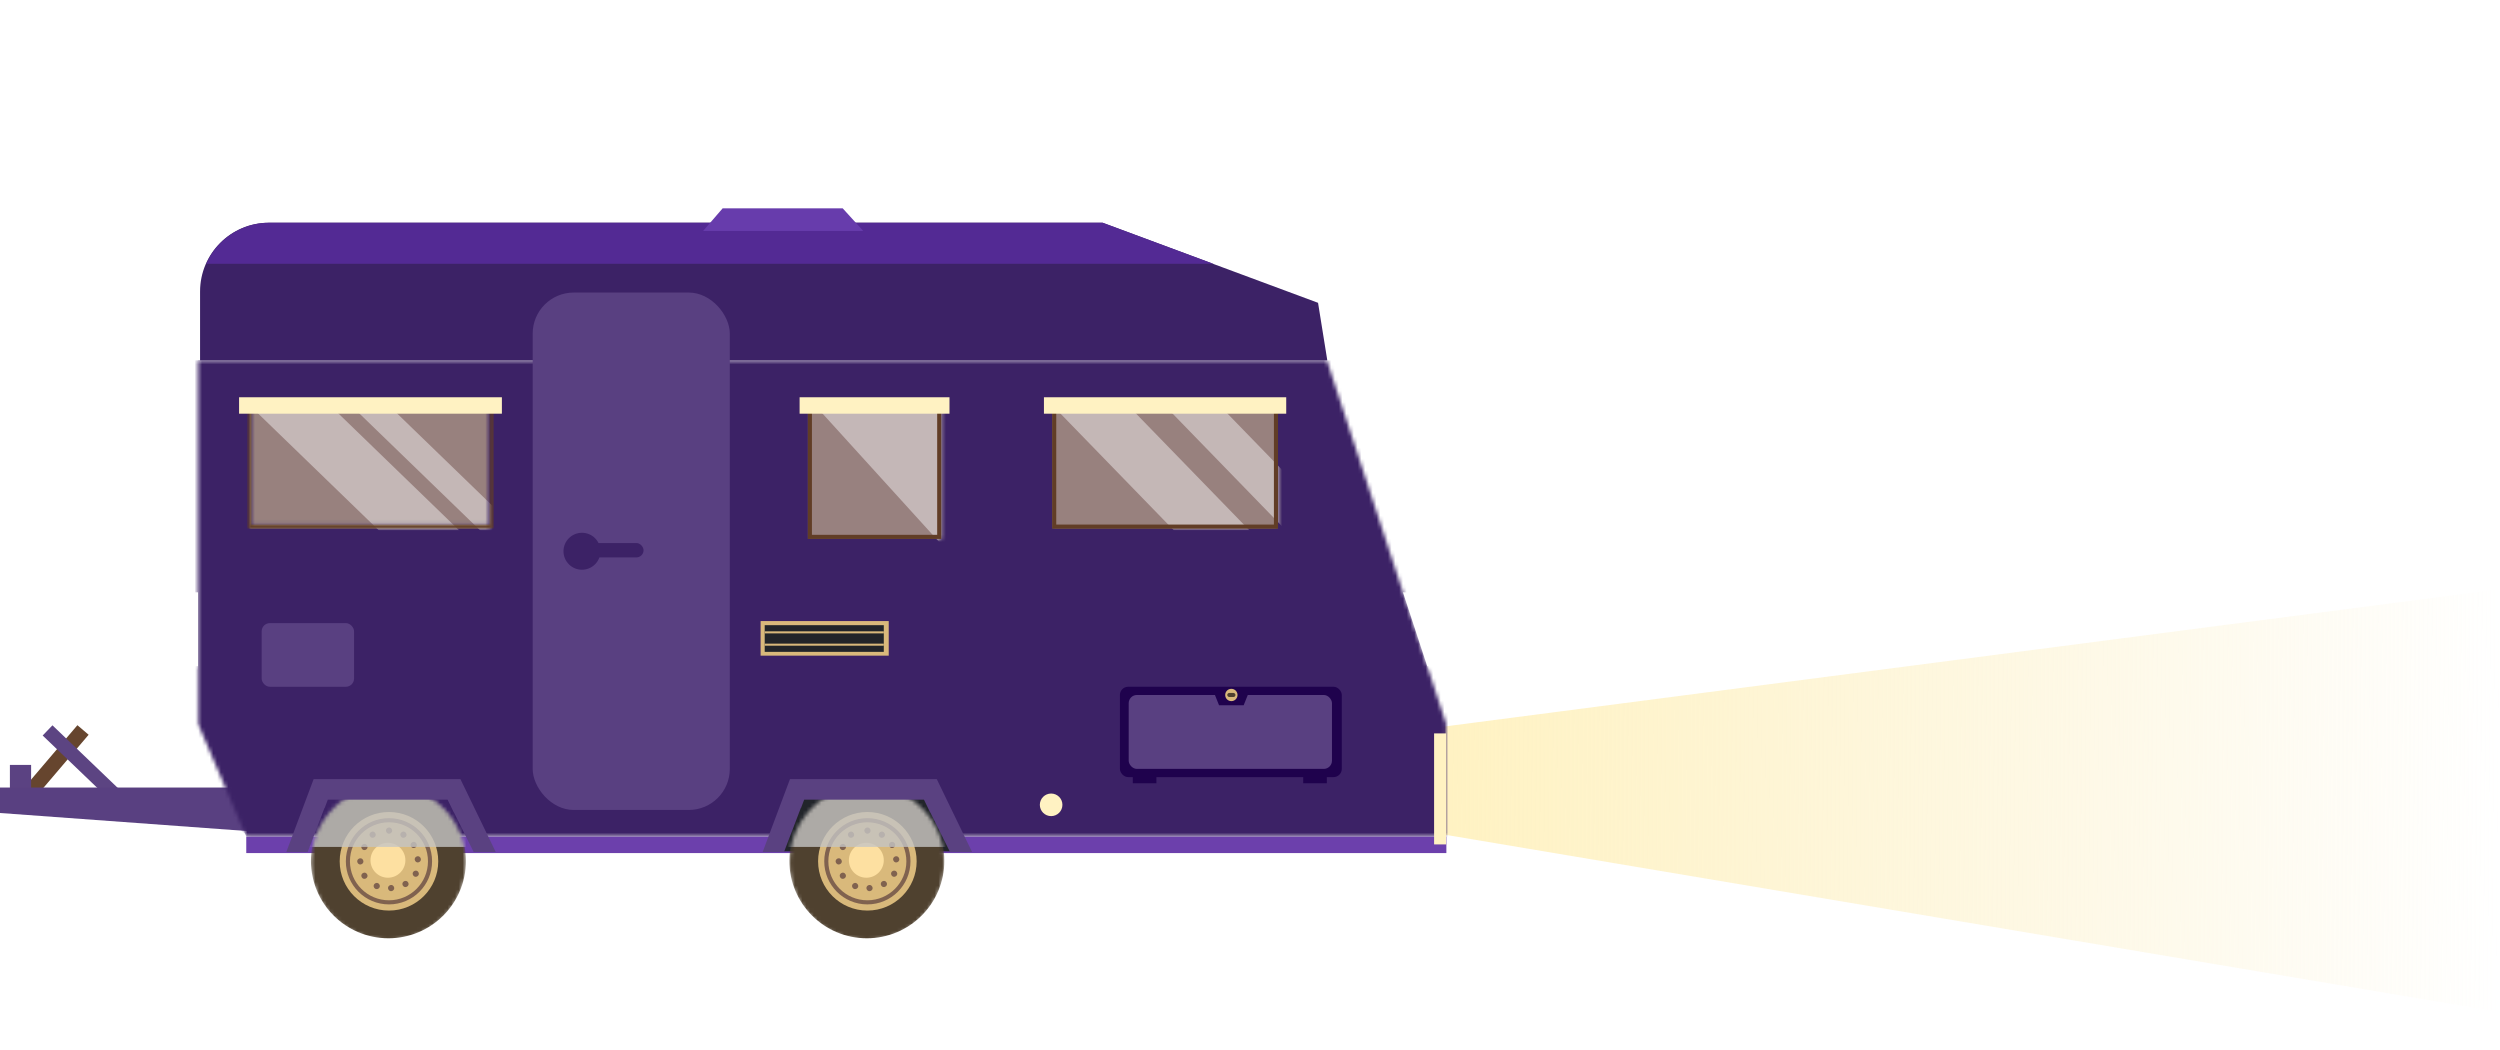 <svg width="662" height="278" viewBox="0 0 662 278" fill="none" xmlns="http://www.w3.org/2000/svg">
<g style="mix-blend-mode:soft-light">
<path d="M662 156L381 192.571V220.762L662 268V156Z" fill="url(#paint0_linear)"/>
</g>
<rect width="3.905" height="21.657" transform="matrix(-0.761 -0.648 -0.648 0.761 23.469 194.561)" fill="#66452E"/>
<rect width="3.745" height="24.333" transform="matrix(-0.692 0.722 0.722 0.692 13.889 192.062)" fill="#5C4482"/>
<rect width="5.618" height="9.737" transform="matrix(-1 0 0 1 8.239 202.548)" fill="#5B4282"/>
<path d="M66.661 208.54H1.52588e-05V215.281L66.661 220.15V208.54Z" fill="#594081"/>
<mask id="mask0" mask-type="alpha" maskUnits="userSpaceOnUse" x="52" y="95" width="331" height="127">
<path fill-rule="evenodd" clip-rule="evenodd" d="M351.348 95.408H52.434V191.642L65.229 221.545H382.927L382.927 191.642L351.348 95.408Z" fill="#EECF98"/>
</mask>
<g mask="url(#mask0)">
<path fill-rule="evenodd" clip-rule="evenodd" d="M351.348 95.408H52.434V191.642L65.229 221.545H382.927L382.927 191.642L351.348 95.408Z" fill="#3C2266"/>
<rect x="10.51" y="95.408" width="408.352" height="61.437" fill="#3C2266"/>
<mask id="mask1" mask-type="alpha" maskUnits="userSpaceOnUse" x="51" y="176" width="362" height="46">
<path fill-rule="evenodd" clip-rule="evenodd" d="M378.291 176.419H51.891V210.847L65.863 221.545H412.774L412.775 210.847L378.291 176.419Z" fill="#3C2266"/>
</mask>
<g mask="url(#mask1)">
<path fill-rule="evenodd" clip-rule="evenodd" d="M378.291 176.419H51.891V210.847L65.863 221.545H412.774L412.775 210.847L378.291 176.419Z" fill="#3C2266"/>
<rect x="-12.319" y="209.096" width="445.902" height="5.544" fill="#3C2266"/>
<rect x="6.112" y="176.419" width="445.902" height="21.98" fill="#3C2266"/>
<rect x="-6.369" y="197.872" width="408.352" height="10.542" fill="#3C2266"/>
</g>
</g>
<path d="M65.211 221.545H383V225.895H65.211V221.545Z" fill="#6C40AC"/>
<path d="M52.978 77.194C52.978 67.135 61.132 58.981 71.191 58.981H291.931L349.019 80.185L351.466 95.408H52.978V77.194Z" fill="#3C2266"/>
<mask id="mask2" mask-type="alpha" maskUnits="userSpaceOnUse" x="66" y="107" width="64" height="33">
<rect x="66.026" y="107.369" width="63.612" height="32.622" fill="#BFA989"/>
</mask>
<g mask="url(#mask2)">
<rect x="66.026" y="107.369" width="63.612" height="32.622" fill="#BFA989"/>
<rect width="14.831" height="127.852" transform="matrix(0.738 -0.674 0.719 0.696 38.847 80.943)" fill="#FEF7D9"/>
<rect width="6.964" height="127.852" transform="matrix(0.738 -0.674 0.719 0.696 58.508 74.007)" fill="#FEF7D9"/>
</g>
<mask id="mask3" mask-type="alpha" maskUnits="userSpaceOnUse" x="65" y="107" width="66" height="33">
<rect x="66.026" y="107.913" width="64.156" height="31.534" fill="#BFA989" fill-opacity="0.3" stroke="#613D26" stroke-width="1.087"/>
</mask>
<g mask="url(#mask3)">
<rect x="66.026" y="107.913" width="64.156" height="31.534" fill="#3C2365" stroke="#613D26" stroke-width="1.087"/>
</g>
<mask id="mask4" mask-type="alpha" maskUnits="userSpaceOnUse" x="213" y="107" width="37" height="36">
<rect x="213.911" y="107.369" width="35.34" height="35.34" fill="#BFA989"/>
</mask>
<g mask="url(#mask4)">
<rect x="213.911" y="107.369" width="35.34" height="35.34" fill="#BFA989"/>
<rect width="32.933" height="66.606" transform="matrix(0.259 -0.966 0.672 0.74 210.162 101.093)" fill="#FEF7D9"/>
</g>
<mask id="mask5" mask-type="alpha" maskUnits="userSpaceOnUse" x="278" y="107" width="61" height="33">
<rect x="278.611" y="107.369" width="59.806" height="32.622" fill="#BFA989"/>
</mask>
<g mask="url(#mask5)">
<rect x="278.611" y="107.369" width="59.806" height="32.622" fill="#BFA989"/>
<rect x="253.057" y="80.943" width="14.354" height="123.962" transform="rotate(-44.164 253.057 80.943)" fill="#FEF7D9"/>
<rect x="274.805" y="72.771" width="10.428" height="123.962" transform="rotate(-44.164 274.805 72.771)" fill="#FEF7D9"/>
</g>
<rect x="279.154" y="107.913" width="58.719" height="31.534" fill="#3C2266" fill-opacity="0.3" stroke="#613D26" stroke-width="1.087"/>
<rect x="141.056" y="77.466" width="52.195" height="137.011" rx="10.874" fill="#594081"/>
<circle cx="154.105" cy="145.972" r="4.893" fill="#3C2266"/>
<rect x="153.017" y="143.797" width="17.398" height="3.806" rx="1.903" fill="#3C2266"/>
<rect x="214.455" y="107.913" width="34.253" height="34.253" fill="#3C2267" fill-opacity="0.3" stroke="#613D26" stroke-width="1.087"/>
<path d="M210.72 207.953H246.169L254.688 225.456H204.125L210.72 207.953Z" fill="#22252A"/>
<mask id="mask6" mask-type="alpha" maskUnits="userSpaceOnUse" x="209" y="207" width="42" height="43">
<circle cx="229.542" cy="228.477" r="20.524" fill="#4F412F"/>
<circle cx="229.678" cy="228.613" r="13.049" fill="#D9B97B"/>
<circle cx="229.678" cy="228.613" r="10.874" stroke="#80624F" stroke-width="1.087"/>
<circle cx="229.406" cy="228.341" r="4.621" fill="#FDE0A1"/>
<circle cx="229.705" cy="220.484" r="0.816" transform="rotate(-30 229.705 220.484)" fill="#80624F"/>
<circle cx="225.355" cy="221.572" r="0.816" transform="rotate(-30 225.355 221.572)" fill="#80624F"/>
<circle cx="223.181" cy="224.834" r="0.816" transform="rotate(-30 223.181 224.834)" fill="#80624F"/>
<circle cx="222.093" cy="228.64" r="0.816" transform="rotate(-30 222.093 228.64)" fill="#80624F"/>
<circle cx="223.181" cy="232.446" r="0.816" transform="rotate(-30 223.181 232.446)" fill="#80624F"/>
<circle cx="226.443" cy="235.164" r="0.816" transform="rotate(-30 226.443 235.164)" fill="#80624F"/>
<circle cx="230.249" cy="235.708" r="0.816" transform="rotate(-30 230.249 235.708)" fill="#80624F"/>
<circle cx="234.054" cy="234.62" r="0.816" transform="rotate(-30 234.054 234.62)" fill="#80624F"/>
<circle cx="236.773" cy="231.902" r="0.816" transform="rotate(-30 236.773 231.902)" fill="#80624F"/>
<circle cx="237.317" cy="228.096" r="0.816" transform="rotate(-30 237.317 228.096)" fill="#80624F"/>
<circle cx="236.229" cy="224.29" r="0.816" transform="rotate(-30 236.229 224.29)" fill="#80624F"/>
<circle cx="233.511" cy="221.572" r="0.816" transform="rotate(-30 233.511 221.572)" fill="#80624F"/>
</mask>
<g mask="url(#mask6)">
<circle cx="229.542" cy="227.933" r="20.524" fill="#4F412F"/>
<circle cx="229.678" cy="228.069" r="13.049" fill="#D9B97B"/>
<circle cx="229.678" cy="228.069" r="10.874" stroke="#80624F" stroke-width="1.087"/>
<circle cx="229.406" cy="227.798" r="4.621" fill="#FDE0A1"/>
<circle cx="229.705" cy="219.941" r="0.816" transform="rotate(-30 229.705 219.941)" fill="#80624F"/>
<circle cx="225.355" cy="221.028" r="0.816" transform="rotate(-30 225.355 221.028)" fill="#80624F"/>
<circle cx="223.181" cy="224.29" r="0.816" transform="rotate(-30 223.181 224.29)" fill="#80624F"/>
<circle cx="222.093" cy="228.096" r="0.816" transform="rotate(-30 222.093 228.096)" fill="#80624F"/>
<circle cx="223.181" cy="231.902" r="0.816" transform="rotate(-30 223.181 231.902)" fill="#80624F"/>
<circle cx="226.443" cy="234.62" r="0.816" transform="rotate(-30 226.443 234.62)" fill="#80624F"/>
<circle cx="230.249" cy="235.164" r="0.816" transform="rotate(-30 230.249 235.164)" fill="#80624F"/>
<circle cx="234.054" cy="234.077" r="0.816" transform="rotate(-30 234.054 234.077)" fill="#80624F"/>
<circle cx="236.773" cy="231.358" r="0.816" transform="rotate(-30 236.773 231.358)" fill="#80624F"/>
<circle cx="237.317" cy="227.552" r="0.816" transform="rotate(-30 237.317 227.552)" fill="#80624F"/>
<circle cx="236.229" cy="223.747" r="0.816" transform="rotate(-30 236.229 223.747)" fill="#80624F"/>
<circle cx="233.511" cy="221.028" r="0.816" transform="rotate(-30 233.511 221.028)" fill="#80624F"/>
<g style="mix-blend-mode:multiply" opacity="0.8">
<rect x="204.668" y="207.409" width="50.02" height="16.855" fill="#C4C4C4"/>
</g>
</g>
<mask id="mask7" mask-type="alpha" maskUnits="userSpaceOnUse" x="82" y="207" width="42" height="43">
<circle cx="102.862" cy="228.477" r="20.524" fill="#4F412F"/>
<circle cx="102.998" cy="228.613" r="13.049" fill="#D9B97B"/>
<circle cx="102.998" cy="228.613" r="10.874" stroke="#80624F" stroke-width="1.087"/>
<circle cx="102.726" cy="228.341" r="4.621" fill="#FDE0A1"/>
<circle cx="103.024" cy="220.484" r="0.816" transform="rotate(-30 103.024 220.484)" fill="#80624F"/>
<circle cx="98.675" cy="221.572" r="0.816" transform="rotate(-30 98.675 221.572)" fill="#80624F"/>
<circle cx="96.5" cy="224.834" r="0.816" transform="rotate(-30 96.5 224.834)" fill="#80624F"/>
<circle cx="95.412" cy="228.64" r="0.816" transform="rotate(-30 95.412 228.64)" fill="#80624F"/>
<circle cx="96.5" cy="232.446" r="0.816" transform="rotate(-30 96.5 232.446)" fill="#80624F"/>
<circle cx="99.762" cy="235.164" r="0.816" transform="rotate(-30 99.762 235.164)" fill="#80624F"/>
<circle cx="103.568" cy="235.708" r="0.816" transform="rotate(-30 103.568 235.708)" fill="#80624F"/>
<circle cx="107.374" cy="234.62" r="0.816" transform="rotate(-30 107.374 234.62)" fill="#80624F"/>
<circle cx="110.092" cy="231.902" r="0.816" transform="rotate(-30 110.092 231.902)" fill="#80624F"/>
<circle cx="110.636" cy="228.096" r="0.816" transform="rotate(-30 110.636 228.096)" fill="#80624F"/>
<circle cx="109.549" cy="224.29" r="0.816" transform="rotate(-30 109.549 224.29)" fill="#80624F"/>
<circle cx="106.83" cy="221.572" r="0.816" transform="rotate(-30 106.83 221.572)" fill="#80624F"/>
</mask>
<g mask="url(#mask7)">
<circle cx="102.862" cy="227.933" r="20.524" fill="#4F412F"/>
<circle cx="102.998" cy="228.069" r="13.049" fill="#D9B97B"/>
<circle cx="102.998" cy="228.069" r="10.874" stroke="#80624F" stroke-width="1.087"/>
<circle cx="102.726" cy="227.798" r="4.621" fill="#FDE0A1"/>
<circle cx="103.024" cy="219.941" r="0.816" transform="rotate(-30 103.024 219.941)" fill="#80624F"/>
<circle cx="98.675" cy="221.028" r="0.816" transform="rotate(-30 98.675 221.028)" fill="#80624F"/>
<circle cx="96.5" cy="224.29" r="0.816" transform="rotate(-30 96.5 224.29)" fill="#80624F"/>
<circle cx="95.412" cy="228.096" r="0.816" transform="rotate(-30 95.412 228.096)" fill="#80624F"/>
<circle cx="96.5" cy="231.902" r="0.816" transform="rotate(-30 96.5 231.902)" fill="#80624F"/>
<circle cx="99.762" cy="234.62" r="0.816" transform="rotate(-30 99.762 234.62)" fill="#80624F"/>
<circle cx="103.568" cy="235.164" r="0.816" transform="rotate(-30 103.568 235.164)" fill="#80624F"/>
<circle cx="107.374" cy="234.077" r="0.816" transform="rotate(-30 107.374 234.077)" fill="#80624F"/>
<circle cx="110.092" cy="231.358" r="0.816" transform="rotate(-30 110.092 231.358)" fill="#80624F"/>
<circle cx="110.636" cy="227.552" r="0.816" transform="rotate(-30 110.636 227.552)" fill="#80624F"/>
<circle cx="109.549" cy="223.747" r="0.816" transform="rotate(-30 109.549 223.747)" fill="#80624F"/>
<circle cx="106.83" cy="221.028" r="0.816" transform="rotate(-30 106.83 221.028)" fill="#80624F"/>
<g style="mix-blend-mode:multiply" opacity="0.8">
<rect x="77.988" y="207.409" width="50.02" height="16.855" fill="#C4C4C4"/>
</g>
</g>
<path fill-rule="evenodd" clip-rule="evenodd" d="M212.122 213.935L212.943 211.747H244.663L246.301 215.128L246.343 215.13L251.566 225.611H257.407L254.779 220.186L248.063 206.322H209.183L203.984 220.186L201.95 225.611H207.605L212.067 213.934L212.122 213.935Z" fill="#5A4181"/>
<path fill-rule="evenodd" clip-rule="evenodd" d="M85.985 213.935L86.806 211.747H118.526L120.164 215.128L120.206 215.13L125.429 225.611H131.27L128.642 220.186L121.926 206.322H83.046L77.847 220.186L75.813 225.611H81.469L85.93 213.934L85.985 213.935Z" fill="#5A4181"/>
<rect x="201.406" y="164.457" width="33.931" height="9.161" fill="#D9B97B"/>
<rect x="202.494" y="165.545" width="31.534" height="7.068" fill="#222529"/>
<rect x="202.494" y="170.438" width="31.534" height="0.544" fill="#D9B97B"/>
<rect x="202.494" y="167.176" width="31.534" height="0.544" fill="#D9B97B"/>
<g filter="url(#filter0_d)">
<rect x="211.736" y="103.02" width="39.69" height="4.35" fill="#FFF2C2"/>
</g>
<g filter="url(#filter1_d)">
<rect x="63.308" y="103.02" width="69.593" height="4.35" fill="#FFF2C2"/>
</g>
<g filter="url(#filter2_d)">
<rect x="276.436" y="103.02" width="64.156" height="4.35" fill="#FFF2C2"/>
</g>
<rect x="296.553" y="181.855" width="58.751" height="23.922" rx="2.175" fill="#1F024D"/>
<rect x="298.879" y="184.03" width="53.826" height="19.573" rx="2.175" fill="#594081"/>
<path d="M321.714 184.03H330.414L329.326 186.749H322.802L321.714 184.03Z" fill="#1F024D"/>
<circle cx="326.064" cy="184.03" r="1.631" fill="#D9B97B"/>
<rect x="324.977" y="183.487" width="2.175" height="1.087" rx="0.544" fill="#4F412F"/>
<rect x="299.967" y="204.691" width="6.252" height="2.718" fill="#1F024D"/>
<path d="M345.093 204.691H351.346V207.409H345.093V204.691Z" fill="#1F024D"/>
<rect x="69.288" y="165.001" width="24.466" height="16.855" rx="2.175" fill="#594081"/>
<g filter="url(#filter3_d)">
<circle cx="278.339" cy="210.943" r="2.99" fill="#FFF2C2"/>
</g>
<path fill-rule="evenodd" clip-rule="evenodd" d="M321.299 69.855H54.609C57.432 63.451 63.835 58.981 71.283 58.981H292.023L321.299 69.855Z" fill="#532A94"/>
<g filter="url(#filter4_d)">
<path d="M191.348 53H223.154L228.591 58.981H186.183L191.348 53Z" fill="#673CAC"/>
</g>
<g filter="url(#filter5_d)">
<rect x="379.749" y="192.03" width="3.178" height="29.395" fill="#FFF2C2"/>
</g>
<defs>
<filter id="filter0_d" x="157.367" y="50.825" width="148.428" height="113.088" filterUnits="userSpaceOnUse" color-interpolation-filters="sRGB">
<feFlood flood-opacity="0" result="BackgroundImageFix"/>
<feColorMatrix in="SourceAlpha" type="matrix" values="0 0 0 0 0 0 0 0 0 0 0 0 0 0 0 0 0 0 127 0"/>
<feOffset dy="2.175"/>
<feGaussianBlur stdDeviation="27.185"/>
<feColorMatrix type="matrix" values="0 0 0 0 1 0 0 0 0 0.953 0 0 0 0 0.777 0 0 0 1 0"/>
<feBlend mode="normal" in2="BackgroundImageFix" result="effect1_dropShadow"/>
<feBlend mode="normal" in="SourceGraphic" in2="effect1_dropShadow" result="shape"/>
</filter>
<filter id="filter1_d" x="8.938" y="50.825" width="178.332" height="113.088" filterUnits="userSpaceOnUse" color-interpolation-filters="sRGB">
<feFlood flood-opacity="0" result="BackgroundImageFix"/>
<feColorMatrix in="SourceAlpha" type="matrix" values="0 0 0 0 0 0 0 0 0 0 0 0 0 0 0 0 0 0 127 0"/>
<feOffset dy="2.175"/>
<feGaussianBlur stdDeviation="27.185"/>
<feColorMatrix type="matrix" values="0 0 0 0 1 0 0 0 0 0.953 0 0 0 0 0.777 0 0 0 1 0"/>
<feBlend mode="normal" in2="BackgroundImageFix" result="effect1_dropShadow"/>
<feBlend mode="normal" in="SourceGraphic" in2="effect1_dropShadow" result="shape"/>
</filter>
<filter id="filter2_d" x="222.067" y="50.825" width="172.895" height="113.088" filterUnits="userSpaceOnUse" color-interpolation-filters="sRGB">
<feFlood flood-opacity="0" result="BackgroundImageFix"/>
<feColorMatrix in="SourceAlpha" type="matrix" values="0 0 0 0 0 0 0 0 0 0 0 0 0 0 0 0 0 0 127 0"/>
<feOffset dy="2.175"/>
<feGaussianBlur stdDeviation="27.185"/>
<feColorMatrix type="matrix" values="0 0 0 0 1 0 0 0 0 0.953 0 0 0 0 0.777 0 0 0 1 0"/>
<feBlend mode="normal" in2="BackgroundImageFix" result="effect1_dropShadow"/>
<feBlend mode="normal" in="SourceGraphic" in2="effect1_dropShadow" result="shape"/>
</filter>
<filter id="filter3_d" x="220.979" y="155.758" width="114.719" height="114.719" filterUnits="userSpaceOnUse" color-interpolation-filters="sRGB">
<feFlood flood-opacity="0" result="BackgroundImageFix"/>
<feColorMatrix in="SourceAlpha" type="matrix" values="0 0 0 0 0 0 0 0 0 0 0 0 0 0 0 0 0 0 127 0"/>
<feOffset dy="2.175"/>
<feGaussianBlur stdDeviation="27.185"/>
<feColorMatrix type="matrix" values="0 0 0 0 1 0 0 0 0 0.953 0 0 0 0 0.777 0 0 0 1 0"/>
<feBlend mode="normal" in2="BackgroundImageFix" result="effect1_dropShadow"/>
<feBlend mode="normal" in="SourceGraphic" in2="effect1_dropShadow" result="shape"/>
</filter>
<filter id="filter4_d" x="131.813" y="0.805" width="151.147" height="114.719" filterUnits="userSpaceOnUse" color-interpolation-filters="sRGB">
<feFlood flood-opacity="0" result="BackgroundImageFix"/>
<feColorMatrix in="SourceAlpha" type="matrix" values="0 0 0 0 0 0 0 0 0 0 0 0 0 0 0 0 0 0 127 0"/>
<feOffset dy="2.175"/>
<feGaussianBlur stdDeviation="27.185"/>
<feColorMatrix type="matrix" values="0 0 0 0 1 0 0 0 0 0.953 0 0 0 0 0.777 0 0 0 1 0"/>
<feBlend mode="normal" in2="BackgroundImageFix" result="effect1_dropShadow"/>
<feBlend mode="normal" in="SourceGraphic" in2="effect1_dropShadow" result="shape"/>
</filter>
<filter id="filter5_d" x="325.38" y="139.835" width="111.917" height="138.134" filterUnits="userSpaceOnUse" color-interpolation-filters="sRGB">
<feFlood flood-opacity="0" result="BackgroundImageFix"/>
<feColorMatrix in="SourceAlpha" type="matrix" values="0 0 0 0 0 0 0 0 0 0 0 0 0 0 0 0 0 0 127 0"/>
<feOffset dy="2.175"/>
<feGaussianBlur stdDeviation="27.185"/>
<feColorMatrix type="matrix" values="0 0 0 0 1 0 0 0 0 0.953 0 0 0 0 0.777 0 0 0 1 0"/>
<feBlend mode="normal" in2="BackgroundImageFix" result="effect1_dropShadow"/>
<feBlend mode="normal" in="SourceGraphic" in2="effect1_dropShadow" result="shape"/>
</filter>
<linearGradient id="paint0_linear" x1="662" y1="206.667" x2="381.012" y2="204.404" gradientUnits="userSpaceOnUse">
<stop stop-color="#FAEDC0" stop-opacity="0"/>
<stop offset="1" stop-color="#FFF2C2"/>
</linearGradient>
</defs>
</svg>
